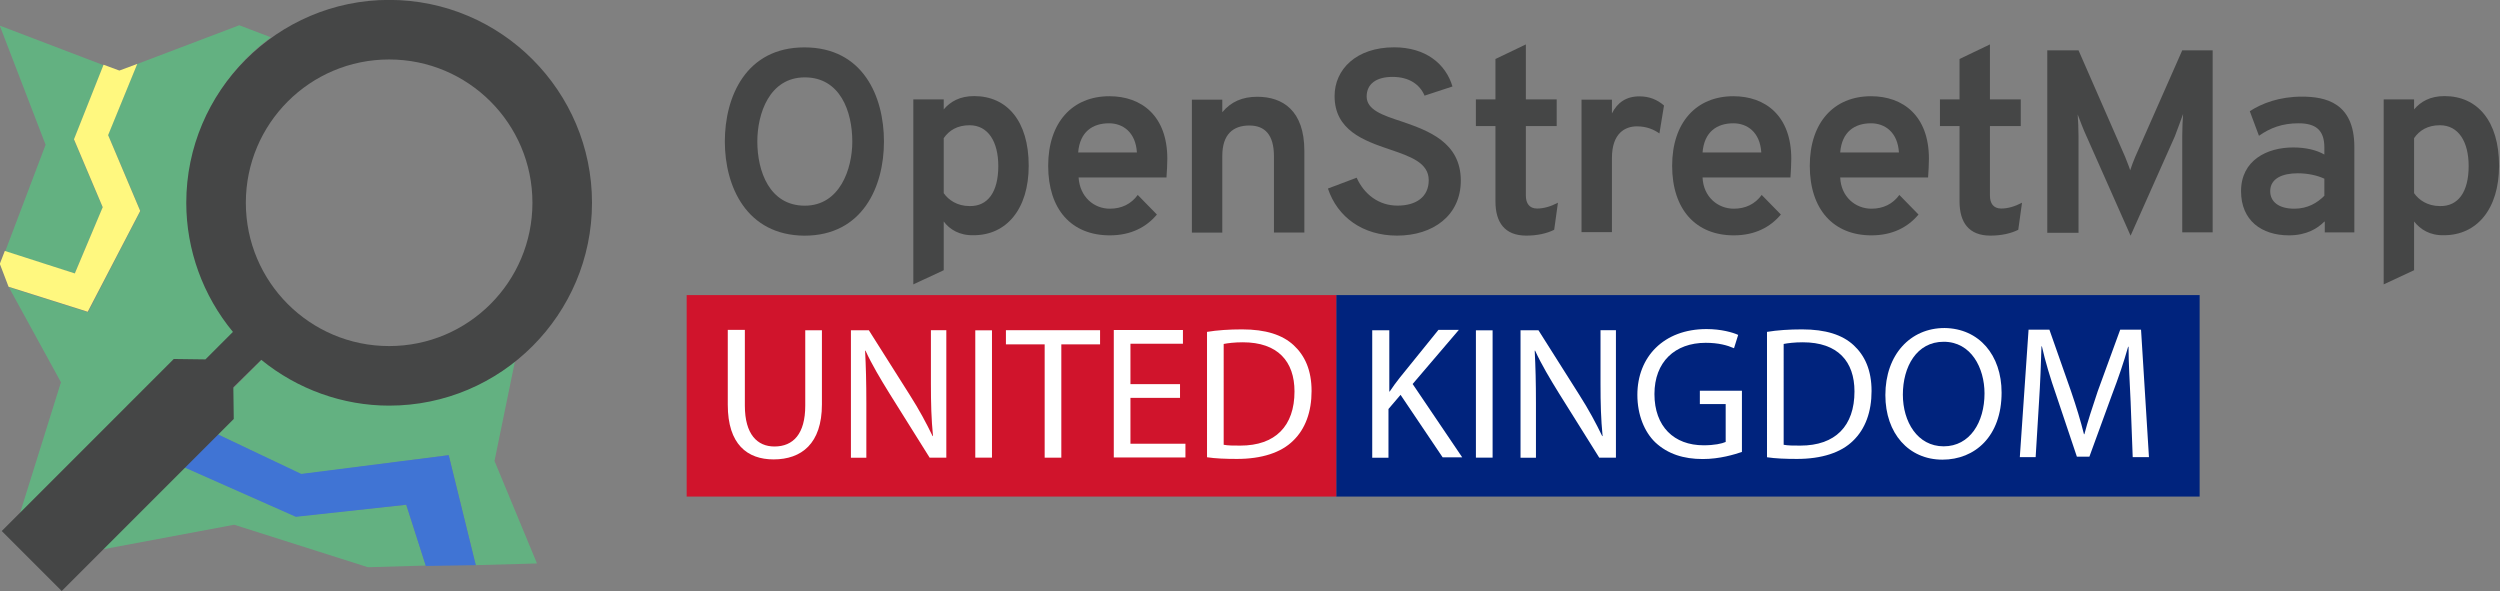 <?xml version="1.0" encoding="utf-8"?>
<!-- Generator: Adobe Illustrator 21.0.2, SVG Export Plug-In . SVG Version: 6.00 Build 0)  -->
<svg version="1.1"
	 id="svg5194" inkscape:version="0.92.1 r" sodipodi:docname="horizontal color.svg" xmlns:cc="http://creativecommons.org/ns#" xmlns:dc="http://purl.org/dc/elements/1.1/" xmlns:inkscape="http://www.inkscape.org/namespaces/inkscape" xmlns:rdf="http://www.w3.org/1999/02/22-rdf-syntax-ns#" xmlns:sodipodi="http://sodipodi.sourceforge.net/DTD/sodipodi-0.dtd" xmlns:svg="http://www.w3.org/2000/svg"
	 xmlns="http://www.w3.org/2000/svg" xmlns:xlink="http://www.w3.org/1999/xlink" x="0px" y="0px" viewBox="0 0 404.5 95.7"
	 style="enable-background:new 0 0 404.5 95.7;" xml:space="preserve">
<rect x="0" y="0" width="404.5" height="95.7" fill="#808080" stroke="none"/>
<style type="text/css">
	.st0{fill:#00237D;}
	.st1{fill:#D0142C;}
	.st2{fill:#63B181;}
	.st3{fill:#4074D4;}
	.st4{fill:#FFF87F;}
	.st5{fill:#454646;}
	.st6{fill:#FFFFFF;}
</style>
<sodipodi:namedview  bordercolor="#666666" borderopacity="1.0" fit-margin-bottom="0" fit-margin-left="0" fit-margin-right="0" fit-margin-top="0" id="base" inkscape:current-layer="layer1" inkscape:cx="265.44123" inkscape:cy="101.5789" inkscape:document-units="mm" inkscape:pageopacity="0.0" inkscape:pageshadow="2" inkscape:window-height="740" inkscape:window-maximized="1" inkscape:window-width="1366" inkscape:window-x="0" inkscape:window-y="0" inkscape:zoom="0.98994949" pagecolor="#ffffff" showgrid="false">
	</sodipodi:namedview>
<g id="layer1" transform="translate(-48.098,-178.555)" inkscape:groupmode="layer" inkscape:label="Layer 1">
	<path id="path4533_1_" inkscape:connector-curvature="0" class="st0" d="M403.9,258.9H264.3v-32.6h139.7V258.9z"/>
	<path id="path4533" inkscape:connector-curvature="0" class="st1" d="M264.3,258.9H159.2v-32.6h105.1V258.9z"/>
	<g id="g4535" transform="matrix(0.674,0,0,-0.674,71.297,207.38)">
		<path id="path4537" inkscape:connector-curvature="0" class="st2" d="M63.1-78.4l-26.5-2.8l-30,13.3l-19-21.7l34.2,6.4l32.1-10.2
			l13.9,0.4L63.1-78.4z"/>
	</g>
	<g id="g4547" transform="matrix(0.674,0,0,-0.674,73.717,204.549)">
		<path id="path4549" inkscape:connector-curvature="0" class="st2" d="M69.7-70.7l6.5-26.4l14.7,0.4L80.7-72.1l4.9,23.9
			C77.4-54.7,67-58.5,55.8-58.5c-11.7,0-22.4,4.1-30.8,10.9l-7.8-7.8l-6.1-8.8l23.1-11.1L69.7-70.7z"/>
	</g>
	<g id="g4551" transform="matrix(0.674,0,0,-0.674,71.297,207.38)">
		<path id="path4553" inkscape:connector-curvature="0" class="st3" d="M63.1-78.4l4.7-14.7l12,0.2l-6.5,26.4L37.9-71L14.7-60
			l-8.1-8l30-13.3L63.1-78.4z"/>
	</g>
	<g id="g4555" transform="matrix(0.674,0,0,-0.674,63.556,180.687)">
		<path id="path4557" inkscape:connector-curvature="0" class="st2" d="M42.1-5.8l-7.6,2.9L10-12.2L3-29.2l7.8-18.3L-1.8-71.8l-19,6
			l12.5-22.8L-19-122.8l39.2,39.1l6.6-1l7.5,7.5c-7.5,8.6-12.1,19.8-12.1,32.1C22.1-29,30-14.7,42.1-5.8"/>
	</g>
	<g id="g4559" transform="matrix(0.674,0,0,-0.674,52.375,194.158)">
		<path id="path4561" inkscape:connector-curvature="0" class="st2" d="M11.6-42.5l6.7,15.8l-6.9,16.3l7.1,17.9l-24.9,9.5L4.6-11.6
			l-9.7-25.6L11.6-42.5z"/>
	</g>
	<g id="g4563" transform="matrix(0.674,0,0,-0.674,54.27,186.264)">
		<path id="path4565" inkscape:connector-curvature="0" class="st4" d="M16.8-21l7,17.1l-4.3-1.6l-3.8,1.4L8.6-22l6.9-16.3L8.8-54.2
			L-8-48.8l-1.2-3.1l2.1-5.5l19-6l12.6,24.2L16.8-21z"/>
	</g>
	<g id="g4567" transform="matrix(0.674,0,0,-0.674,78.506,190.132)">
		<path id="path4569" inkscape:connector-curvature="0" class="st5" d="M82.7-31.5c0-19-15.4-34.4-34.4-34.4
			c-19,0-34.4,15.4-34.4,34.4S29.3,2.9,48.3,2.9S82.7-12.5,82.7-31.5 M48.3,17.2C21.5,17.2-0.4-4.7-0.4-31.5c0-11.3,4-22.3,11.2-31
			l-6.6-6.6L-3.4-69l-41.3-41.3l14.4-14.4L11-83.4l-0.1,7.6l6.7,6.6c8.7-7.1,19.6-11,30.7-11C75.2-80.2,97-58.3,97-31.5
			C97-4.7,75.2,17.2,48.3,17.2z"/>
	</g>
	<g id="g4571" transform="matrix(0.674,0,0,-0.674,90.634,197.416)">
		<path id="path4573" inkscape:connector-curvature="0" class="st6" d="M115.7-51.3v-18.1c0-6.9,3-9.8,7.1-9.8c4.5,0,7.4,3,7.4,9.8
			v18.1h4v-17.8c0-9.4-4.9-13.2-11.6-13.2c-6.3,0-11,3.6-11,13.1v18H115.7z"/>
	</g>
	<g id="g4575" transform="matrix(0.674,0,0,-0.674,96.675,204.69)">
		<path id="path4577" inkscape:connector-curvature="0" class="st6" d="M132.2-71.1v30.6h4.3l9.8-15.5c2.3-3.6,4-6.8,5.5-9.9l0.1,0
			c-0.4,4.1-0.5,7.8-0.5,12.6v12.8h3.7v-30.6h-4l-9.7,15.5c-2.1,3.4-4.2,6.9-5.7,10.2l-0.1,0c0.2-3.9,0.3-7.5,0.3-12.6v-13.1H132.2z
			"/>
	</g>
	<path id="path4579" inkscape:connector-curvature="0" class="st6" d="M208.6,252.6h-2.7V232h2.7V252.6z"/>
	<g id="g4581" transform="matrix(0.674,0,0,-0.674,107.734,198.214)">
		<path id="path4583" inkscape:connector-curvature="0" class="st6" d="M162.3-53.5H153v3.4h22.6v-3.4h-9.3v-27.2h-4V-53.5z"/>
	</g>
	<g id="g4585" transform="matrix(0.674,0,0,-0.674,115.481,201.28)">
		<path id="path4587" inkscape:connector-curvature="0" class="st6" d="M183.3-61.8h-11.9v-11h13.2v-3.3h-17.2v30.6H184v-3.3h-12.6
			v-9.7h11.9V-61.8z"/>
	</g>
	<g id="g4589" transform="matrix(0.674,0,0,-0.674,117.962,203.945)">
		<path id="path4591" inkscape:connector-curvature="0" class="st6" d="M190.1-69.1c1-0.2,2.4-0.2,4-0.2c8.4,0,13,4.7,13,13
			c0,7.2-4,11.8-12.4,11.8c-2,0-3.6-0.2-4.6-0.4V-69.1z M186.1-42c2.4,0.4,5.3,0.6,8.4,0.6c5.7,0,9.7-1.3,12.4-3.8
			c2.7-2.5,4.3-6,4.3-11c0-5-1.5-9.1-4.4-11.9c-2.9-2.9-7.6-4.4-13.5-4.4c-2.8,0-5.2,0.1-7.2,0.4V-42z"/>
	</g>
	<g id="g4593" transform="matrix(0.674,0,0,-0.674,126.495,197.416)">
		<path id="path4595" inkscape:connector-curvature="0" class="st6" d="M213.3-51.3h3.9v-14.7h0.1c0.8,1.2,1.6,2.3,2.4,3.3l9.3,11.5
			h4.9l-11.1-13l11.9-17.6h-4.7l-10.1,15l-2.9-3.4v-11.7h-3.9V-51.3z"/>
	</g>
	<path id="path4597" inkscape:connector-curvature="0" class="st6" d="M289.6,252.6h-2.7V232h2.7V252.6z"/>
	<g id="g4599" transform="matrix(0.674,0,0,-0.674,134.921,204.69)">
		<path id="path4601" inkscape:connector-curvature="0" class="st6" d="M236.2-71.1v30.6h4.3l9.8-15.5c2.3-3.6,4-6.8,5.5-9.9l0.1,0
			c-0.4,4.1-0.5,7.8-0.5,12.6v12.8h3.7v-30.6h-4l-9.7,15.5c-2.1,3.4-4.2,6.9-5.7,10.2l-0.1,0c0.2-3.9,0.3-7.5,0.3-12.6v-13.1H236.2z
			"/>
	</g>
	<g id="g4603" transform="matrix(0.674,0,0,-0.674,147.557,204.366)">
		<path id="path4605" inkscape:connector-curvature="0" class="st6" d="M270.6-70.2c-1.8-0.6-5.3-1.7-9.4-1.7c-4.6,0-8.4,1.2-11.4,4
			c-2.6,2.5-4.3,6.6-4.3,11.4c0,9.1,6.3,15.8,16.6,15.8c3.5,0,6.3-0.8,7.6-1.4l-1-3.2c-1.6,0.7-3.7,1.3-6.8,1.3
			c-7.4,0-12.3-4.6-12.3-12.3c0-7.8,4.7-12.3,11.8-12.3c2.6,0,4.4,0.4,5.3,0.8v9.1h-6.2v3.2h10.1V-70.2z"/>
	</g>
	<g id="g4607" transform="matrix(0.674,0,0,-0.674,149.929,203.945)">
		<path id="path4609" inkscape:connector-curvature="0" class="st6" d="M277.1-69.1c1-0.2,2.4-0.2,4-0.2c8.4,0,13,4.7,13,13
			c0,7.2-4,11.8-12.4,11.8c-2,0-3.6-0.2-4.6-0.4V-69.1z M273.1-42c2.4,0.4,5.3,0.6,8.4,0.6c5.7,0,9.7-1.3,12.4-3.8
			c2.7-2.5,4.3-6,4.3-11c0-5-1.5-9.1-4.4-11.9c-2.9-2.9-7.6-4.4-13.5-4.4c-2.8,0-5.2,0.1-7.2,0.4V-42z"/>
	</g>
	<g id="g4611" transform="matrix(0.674,0,0,-0.674,156.747,201.096)">
		<path id="path4613" inkscape:connector-curvature="0" class="st6" d="M295.6-61.3c0-6.5,3.5-12.4,9.8-12.4c6.3,0,9.8,5.8,9.8,12.7
			c0,6.1-3.2,12.4-9.8,12.4C298.9-48.6,295.6-54.6,295.6-61.3 M319.3-60.8c0-10.5-6.4-16.1-14.2-16.1c-8.1,0-13.7,6.3-13.7,15.5
			c0,9.7,6,16.1,14.2,16.1C313.9-45.4,319.3-51.8,319.3-60.8"/>
	</g>
	<g id="g4615" transform="matrix(0.674,0,0,-0.674,169.739,201.495)">
		<path id="path4617" inkscape:connector-curvature="0" class="st6" d="M331-62.4c-0.2,4.3-0.5,9.4-0.5,13.2h-0.1
			c-1-3.6-2.3-7.4-3.9-11.6l-5.4-14.8h-3l-4.9,14.6c-1.5,4.3-2.7,8.3-3.5,11.9h-0.1c-0.1-3.8-0.3-8.9-0.6-13.5l-0.8-13.1h-3.8
			l2.1,30.6h5l5.2-14.8c1.3-3.8,2.3-7.1,3.1-10.3h0.1c0.8,3.1,1.9,6.4,3.2,10.3l5.4,14.8h5l1.9-30.6h-3.9L331-62.4z"/>
	</g>
	<g id="g4619" transform="matrix(0.674,0,0,-0.674,96.763,186.626)">
		<path id="path4621" inkscape:connector-curvature="0" class="st5" d="M132.4-22c0,7.2-2.9,15.4-11.4,15.4
			c-8.5,0-11.4-8.7-11.4-15.4c0-7.1,2.9-15.4,11.4-15.4C129.4-37.4,132.4-28.6,132.4-22 M101.8-22c0,10.8,5.1,22.6,19.1,22.6
			c14.1,0,19.1-11.8,19.1-22.6s-5.1-22.6-19.1-22.6C107-44.5,101.8-32.8,101.8-22"/>
	</g>
	<g id="g4623" transform="matrix(0.674,0,0,-0.674,105.085,188.036)">
		<path id="path4625" inkscape:connector-curvature="0" class="st5" d="M155.1-25.8c0,5.8-2.4,9.8-6.9,9.8c-2.9,0-4.9-1.2-6.2-3.1
			v-13.2c1.1-1.6,3.2-3.1,6.2-3.1C152.6-35.5,155.1-32,155.1-25.8 M142-39.1v-11.7l-7.3-3.4v44.4h7.3v-2.4c1.6,1.9,3.9,3.2,7.3,3.2
			c7.9,0,13.1-6,13.1-16.7c0-10.5-5.4-16.7-13.2-16.7C145.8-42.5,143.4-41,142-39.1"/>
	</g>
	<g id="g4627" transform="matrix(0.674,0,0,-0.674,113.021,187.249)">
		<path id="path4629" inkscape:connector-curvature="0" class="st5" d="M176.6-23.7c-0.3,4.9-3.4,7-6.7,7c-3.9,0-7-2-7.4-7H176.6z
			 M155.3-26.9c0,10.4,5.8,16.7,14.7,16.7c7.7,0,13.9-4.7,13.9-15c0-1.3-0.1-3.1-0.2-4.5h-21.1c0.3-4.7,3.7-7.5,7.5-7.5
			c2.8,0,5.1,1.1,6.7,3.3l4.6-4.7c-2.5-3-6.2-5-11.3-5C160.9-43.6,155.3-37.4,155.3-26.9"/>
	</g>
	<g id="g4631" transform="matrix(0.674,0,0,-0.674,120.839,187.472)">
		<path id="path4633" inkscape:connector-curvature="0" class="st5" d="M197.9-24.3c0,5.2-2.2,7.4-5.9,7.4c-3.9,0-6.5-2.1-6.5-7.3
			v-18.4h-7.3v31.9h7.3v-3c2.1,2.5,4.8,3.7,8.4,3.7c6.1,0,11.3-3.3,11.3-13v-19.6h-7.3V-24.3z"/>
	</g>
	<g id="g4635" transform="matrix(0.674,0,0,-0.674,123.909,189.312)">
		<path id="path4637" inkscape:connector-curvature="0" class="st5" d="M206.3-29.3l6.9,2.6c1.8-4,5.3-6.7,9.8-6.7
			c4.5,0,7.5,2.1,7.5,6.1c0,4.2-4.4,5.7-9.4,7.4c-6.2,2.1-13.2,4.6-13.2,12.8c0,6.4,5.2,11.7,14.3,11.7c7.6,0,12.4-4,14-9.4L229.5-7
			c-1.1,2.6-3.6,4.5-7.7,4.5c-3.9,0-6.2-1.7-6.2-4.7c0-3.2,3.8-4.5,8.4-6c6.4-2.2,14.2-5,14.2-14.2c0-8.4-6.7-13.2-15.3-13.2
			C214.7-40.6,208.6-36.2,206.3-29.3"/>
	</g>
	<g id="g4639" transform="matrix(0.674,0,0,-0.674,133.492,190.054)">
		<path id="path4641" inkscape:connector-curvature="0" class="st5" d="M232.3-31.3v18.1h-4.7v6.4h4.7v9.7l7.3,3.5V-6.8h7.4v-6.4
			h-7.4v-16.7c0-1.8,0.8-3.1,2.7-3.1c1.6,0,3.3,0.5,5,1.4l-0.9-6.5c-1.8-0.9-4.1-1.4-6.7-1.4C234.5-39.5,232.3-36.3,232.3-31.3"/>
	</g>
	<g id="g4643" transform="matrix(0.674,0,0,-0.674,138.387,184.238)">
		<path id="path4645" inkscape:connector-curvature="0" class="st5" d="M245.7-15.5h7.3v-3.3c1.3,2.6,3.4,4.1,6.6,4.1
			c2.4,0,4.3-0.8,5.9-2.2l-1.1-6.7c-1.3,0.9-3,1.7-5.4,1.7c-2.8,0-6-1.6-6-7.6v-17.8h-7.3V-15.5z"/>
	</g>
	<g id="g4647" transform="matrix(0.674,0,0,-0.674,148.668,187.249)">
		<path id="path4649" inkscape:connector-curvature="0" class="st5" d="M273.6-23.7c-0.3,4.9-3.4,7-6.7,7c-3.9,0-7-2-7.4-7H273.6z
			 M252.2-26.9c0,10.4,5.8,16.7,14.7,16.7c7.7,0,13.9-4.7,13.9-15c0-1.3-0.1-3.1-0.2-4.5h-21.1c0.2-4.7,3.7-7.5,7.5-7.5
			c2.8,0,5.1,1.1,6.7,3.3l4.6-4.7c-2.5-3-6.2-5-11.3-5C257.9-43.6,252.2-37.4,252.2-26.9"/>
	</g>
	<g id="g4651" transform="matrix(0.674,0,0,-0.674,156.515,187.249)">
		<path id="path4653" inkscape:connector-curvature="0" class="st5" d="M295-23.7c-0.3,4.9-3.4,7-6.7,7c-3.9,0-7-2-7.4-7H295z
			 M273.6-26.9c0,10.4,5.8,16.7,14.7,16.7c7.7,0,13.9-4.7,13.9-15c0-1.3-0.1-3.1-0.2-4.5h-21.1c0.2-4.7,3.7-7.5,7.5-7.5
			c2.8,0,5.1,1.1,6.7,3.3l4.6-4.7c-2.5-3-6.2-5-11.3-5C279.3-43.6,273.6-37.4,273.6-26.9"/>
	</g>
	<g id="g4655" transform="matrix(0.674,0,0,-0.674,159.985,190.054)">
		<path id="path4657" inkscape:connector-curvature="0" class="st5" d="M304.4-31.3v18.1h-4.7v6.4h4.7v9.7l7.3,3.5V-6.8h7.4v-6.4
			h-7.4v-16.7c0-1.8,0.8-3.1,2.7-3.1c1.6,0,3.3,0.5,5,1.4l-0.9-6.5c-1.8-0.9-4.1-1.4-6.7-1.4C306.6-39.5,304.4-36.3,304.4-31.3"/>
	</g>
	<g id="g4659" transform="matrix(0.674,0,0,-0.674,172.7,191.819)">
		<path id="path4661" inkscape:connector-curvature="0" class="st5" d="M339-36.1v23.2c0,1.6,0.1,4.1,0.2,5.2
			c-0.6-1.7-1.4-3.8-2-5.4l-10.6-23.8l-10.6,23.9c-0.7,1.5-1.5,3.6-2.1,5.2c0.1-1.2,0.2-3.7,0.2-5.2v-23.2h-7.5V7.6h7.5l11.2-25.6
			c0.4-1.1,0.9-2.2,1.2-3.2c0.3,1,0.8,2.2,1.2,3.2l11.3,25.6h7.3v-43.7H339z"/>
	</g>
	<g id="g4663" transform="matrix(0.674,0,0,-0.674,180.798,189.742)">
		<path id="path4665" inkscape:connector-curvature="0" class="st5" d="M361.1-30.4v4.1c-1.7,0.8-4,1.3-6.4,1.3
			c-3.6,0-6.6-1.2-6.6-4.3c0-2.5,2-4.2,5.8-4.2C357.1-33.5,359.4-32.1,361.1-30.4 M361.1-36.6c-1.6-1.6-4.2-3.3-8.5-3.3
			c-6.6,0-11.5,3.6-11.5,10.6c0,7.4,6.2,10.5,12.5,10.5c3,0,5.6-0.6,7.5-1.7v1.7c0,4.2-2.1,5.8-6.2,5.8c-3.9,0-6.8-1.1-9.5-3
			l-2.2,5.9c2.9,1.9,7.1,3.5,12.5,3.5c5.6,0,12.6-1.4,12.6-12.1v-20.5h-7.1V-36.6z"/>
	</g>
	<g id="g4667" transform="matrix(0.674,0,0,-0.674,189.047,188.036)">
		<path id="path4669" inkscape:connector-curvature="0" class="st5" d="M383.5-25.8c0,5.8-2.4,9.8-6.9,9.8c-2.9,0-4.9-1.2-6.2-3.1
			v-13.2c1.1-1.6,3.2-3.1,6.2-3.1C381-35.5,383.5-32,383.5-25.8 M370.4-39.1v-11.7l-7.3-3.4v44.4h7.3v-2.4c1.6,1.9,3.9,3.2,7.3,3.2
			c7.9,0,13.1-6,13.1-16.7c0-10.5-5.4-16.7-13.2-16.7C374.2-42.5,371.9-41,370.4-39.1"/>
	</g>
</g>
</svg>
